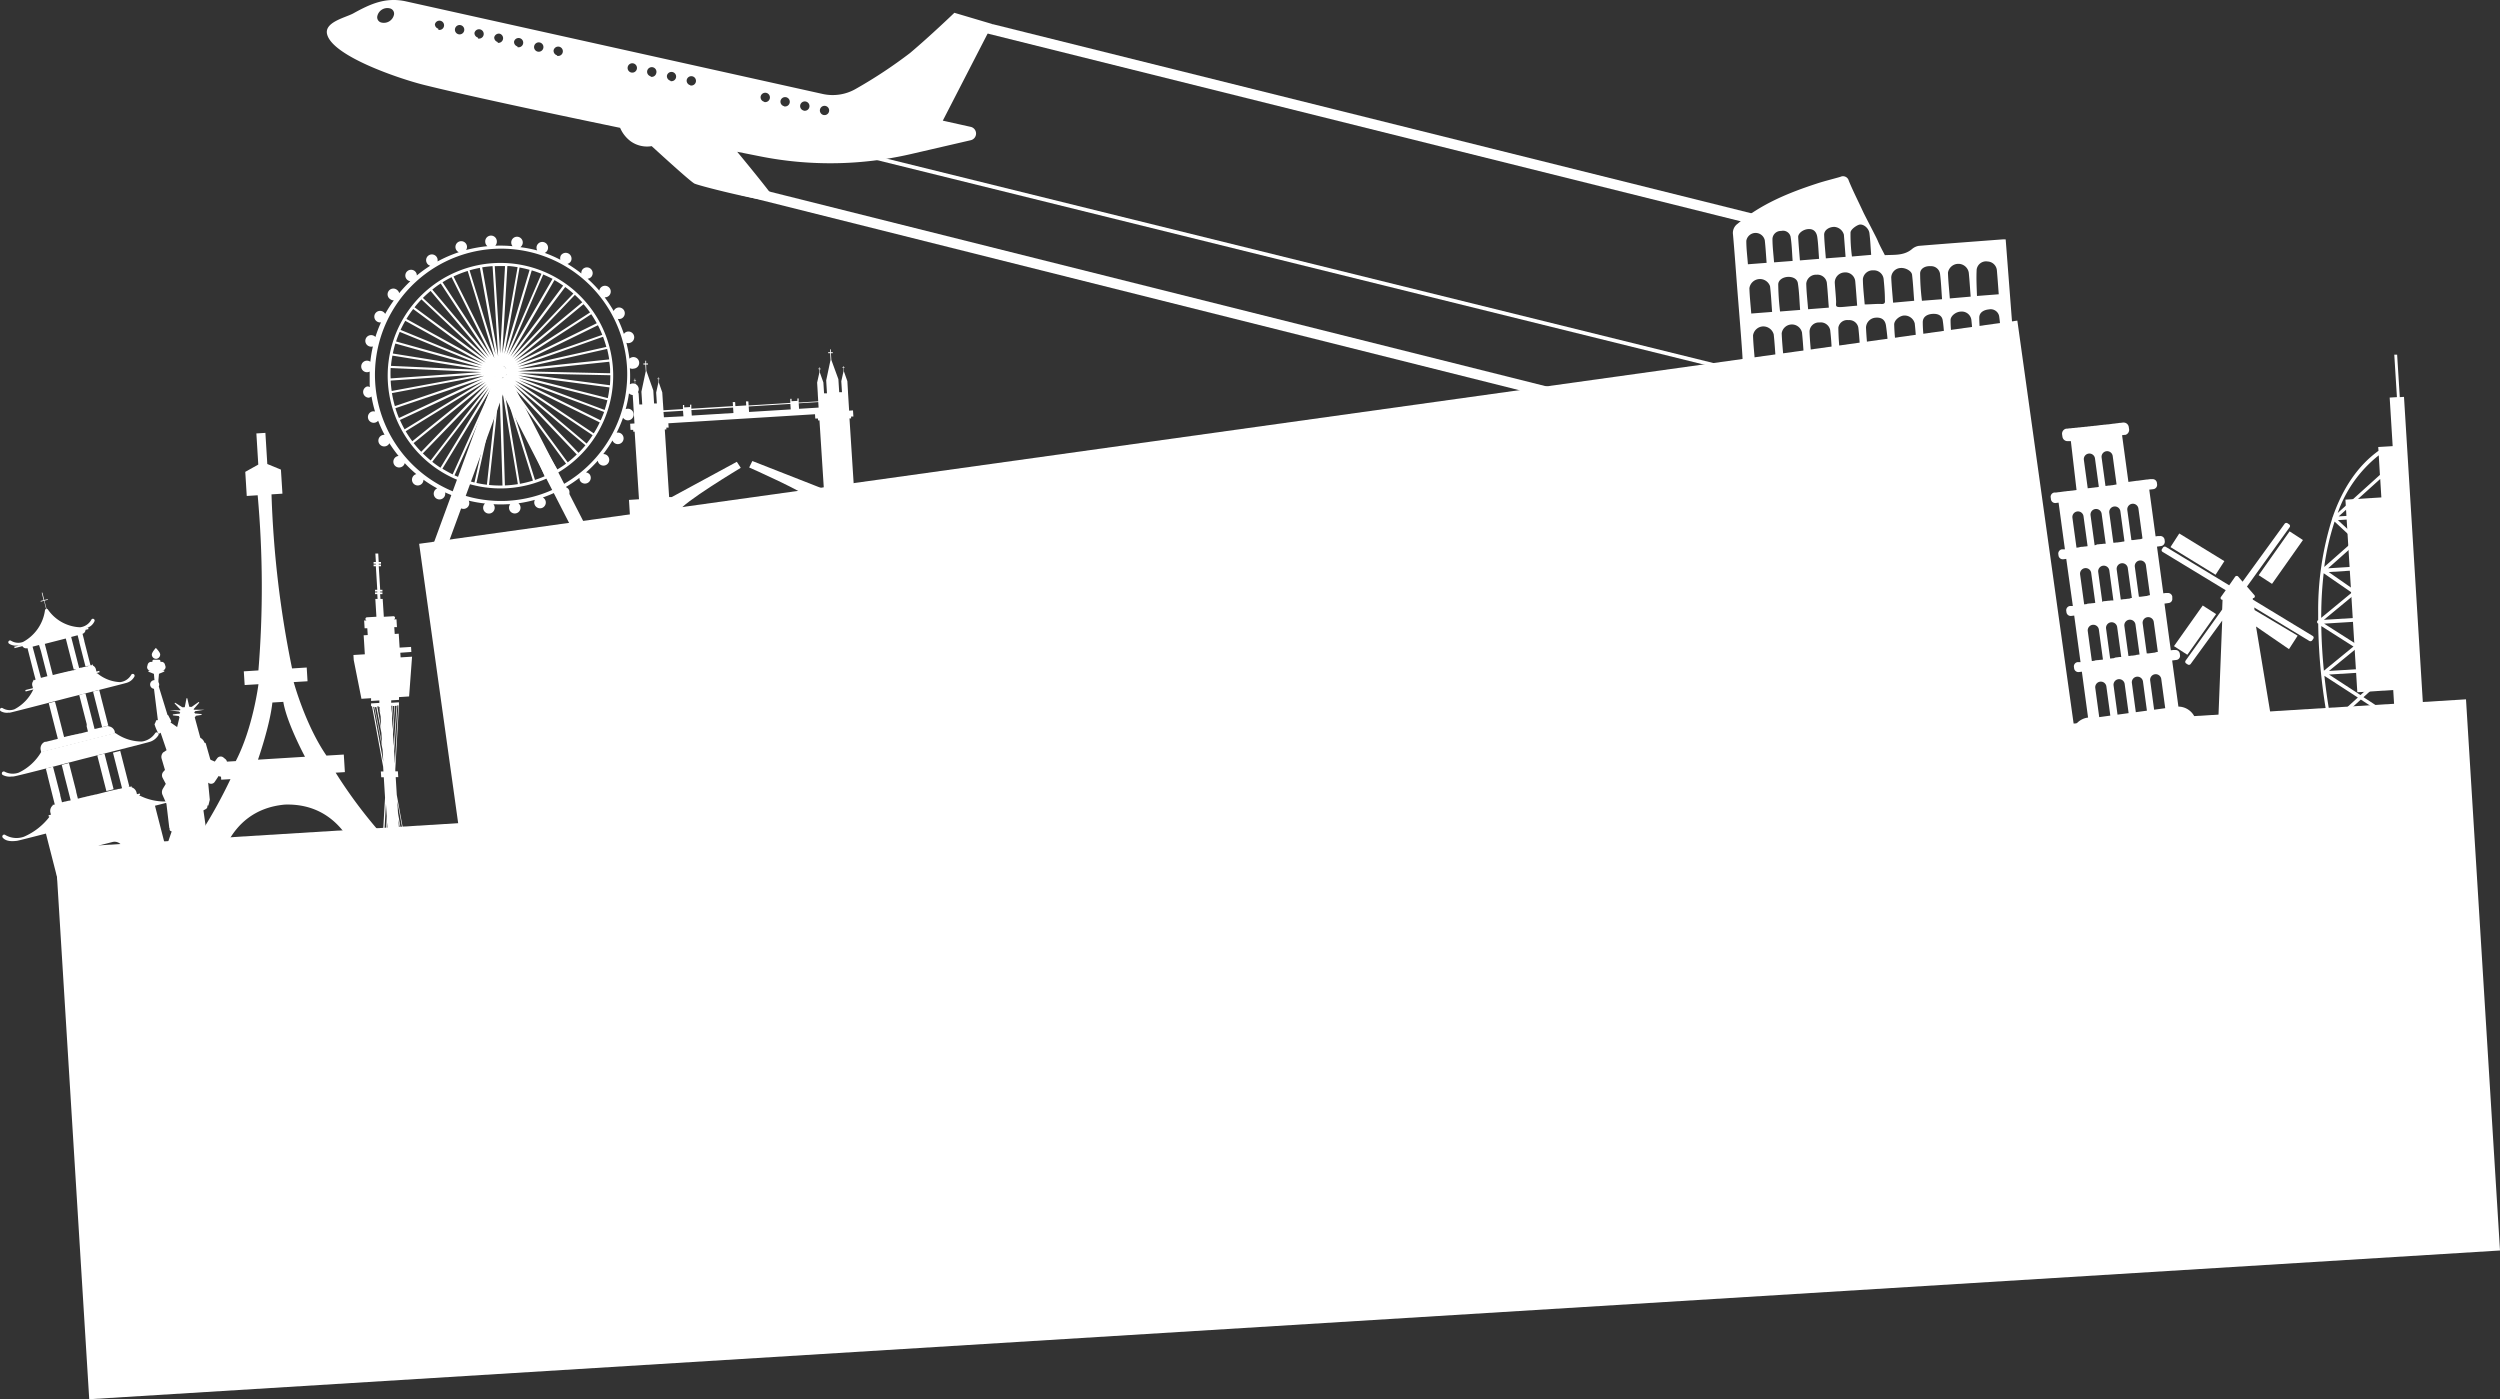 <svg xmlns="http://www.w3.org/2000/svg" viewBox="0 0 576.5 322.65"><rect x="0" y="0" width="576.5" height="322.65" fill="#333333" stroke="none"/><defs><style>.cls-1{fill:#fff;}</style></defs><title>objects-over-photo</title><g id="Layer_2" data-name="Layer 2"><g id="Home_Page" data-name="Home Page"><g id="objects"><g id="over_photo_objects" data-name="over photo objects"><rect class="cls-1" x="16.13" y="178.28" width="556.98" height="127.34" transform="translate(-14.34 18.61) rotate(-3.53)"/><rect class="cls-1" x="103.67" y="99.07" width="372.12" height="127.34" transform="translate(-19.72 41.62) rotate(-7.95)"/><path class="cls-1" d="M506.72,168.46l-.26-1.88A4.21,4.21,0,0,0,503,163v0H503a4.91,4.91,0,0,0-.66-.06l-1.44-10.63.51-.07h.05l.44-.06a.94.94,0,0,0,.81-1.06l-.05-.42a1,1,0,0,0-1.07-.81l-.29,0h0l-.19,0-.52.07-1.46-10.77.51-.07h0l.48-.07a.94.94,0,0,0,.81-1.06l0-.42a1,1,0,0,0-1.07-.82l-.29,0h0l-.19,0-.52.07-1.46-10.77.51-.07h0l.48-.07a1,1,0,0,0,.81-1.07l-.05-.42a1,1,0,0,0-1.07-.81l-.29,0h0l-.15,0-.56.08-1.46-10.78.51-.06h.05l.44-.06a1,1,0,0,0,.81-1.07l-.05-.42a1,1,0,0,0-1.07-.81l-.29,0h0l-.19,0-.69.09H495l-2,.27h0l-.16,0-.72.1h0l-1.31.18-1.46-10.77.59-.08h0l.19,0v0a1.21,1.21,0,0,0,.84-1.31l-.08-.53a1.2,1.2,0,0,0-1.15-1v0l-.19,0h0l-.53.07h0l-.17,0-.7.1h-.06l-.59.08h-.14l-.53.08h0l-.69.09h0l-.19,0-.53.07h0l-.2,0h0l-.58.08-.15,0h0l-.53.07h0l-.69.09h0l-.18,0-.55.08h0l-.2,0h0l-.58.08-.14,0h0l-.53.08h0l-.2,0h0l-.53.07h0l-.2,0h0l-.53.07h0l-.2,0h0l-.57.08-.16,0h0l-.53.07h0l-.2,0h0l-.52.07h0l-.2,0h0l-.53.07h0l-.2,0h0a1.2,1.2,0,0,0-1,1.35l.08.53a1.19,1.19,0,0,0,1.35,1h.1l.11,0h0l.38,0L478.85,113l-1.11.15h0l-.12,0-.6.08h0l-.2,0h0l-.63.09h-.1l-1.26.17h-.08l-.65.09h0l-.2,0h0l-.21,0a1,1,0,0,0-.81,1.06l.06.42A1,1,0,0,0,474,116l.71-.09,1.46,10.77-.31,0h0l-.2,0h0l-.21,0a1,1,0,0,0-.81,1.06l.06.42a1,1,0,0,0,1.07.81l.71-.09L478,139.75l-.31,0h0l-.2,0h0l-.21,0a1,1,0,0,0-.81,1.06l.06.42a1,1,0,0,0,1.07.81l.93-.12h0l-.22,0,1.46,10.77-.31,0h0l-.2,0h0l-.21,0a1,1,0,0,0-.81,1.06l.06.42a1,1,0,0,0,1.07.81l.71-.09,1.43,10.59h-.07a4.22,4.22,0,0,0-3.62,4.75l.26,1.87a4.22,4.22,0,0,0,4.75,3.62l20.32-2.76A4.22,4.22,0,0,0,506.72,168.46Zm-23.67-16.09-.12,0-.55.07-.94-6.9a1.29,1.29,0,1,1,2.56-.35l.94,6.91-.51.06-.12,0h0l-.53.07-.2,0h0l-.53.07Zm-3.54-26.14-.15,0-.52.07-.94-6.9a1.29,1.29,0,1,1,2.56-.35l.94,6.9-.5.07-.13,0h0l-.53.07h0l-.2,0h0l-.53.07Zm1.77,13.07-.12,0-.55.07-.94-6.9a1.29,1.29,0,1,1,2.56-.35l.94,6.9-.5.07-.13,0h0l-.53.07-.2,0h0l-.53.07Zm15.52,11.21h-.11l-1.26.17h0l-.11,0-.28,0-.94-6.91a1.29,1.29,0,0,1,2.56-.34l.94,6.9-.18,0h0Zm-4.28.58h-.09l-.64.09h0l-.2,0h0l-.65.09h-.12l-.94-6.91a1.29,1.29,0,0,1,2.56-.34l.94,6.9-.86.12Zm-5.17.7-.13,0h0l-.53.07h-.09l-.94-6.9a1.29,1.29,0,1,1,2.56-.35l.94,6.9-.28,0h0l-.17,0-.56.08h0l-.2,0h0Zm6.53-27.51-.62.09h-.11l-1.26.17h0l-.12,0-.27,0-.94-6.91a1.29,1.29,0,0,1,2.56-.35l.94,6.91-.18,0Zm-9,14.53h-.09l-.94-6.9a1.29,1.29,0,1,1,2.56-.35l.94,6.9-.28,0h0l-.2,0h0l-.53.07h0l-.2,0h0l-.58.08-.15,0h0l-.53.07Zm-1.77-13.07h-.09l-.94-6.91a1.29,1.29,0,0,1,2.56-.34l.94,6.9-.28,0h0l-.19,0-.54.07h0l-.2,0h0l-.58.07-.15,0h0ZM491.28,138l-.53.07h-.09l-.64.09h0l-.2,0h0l-.64.09h-.13l-.94-6.91a1.29,1.29,0,0,1,2.56-.34l.94,6.9-.16,0-.17,0Zm-1.59-13.1-.18,0h0L489,125h-.08l-.65.09h0l-.2,0h0l-.53.07h0l-.2,0h0l-.94-6.91a1.29,1.29,0,1,1,2.56-.34l.94,6.9ZM495,137.44h-.12l-1.26.17h0l-.13,0-.26,0-.94-6.91a1.29,1.29,0,0,1,2.56-.34l.94,6.9-.18,0h0Zm-7.83-25.56h-.09l-.64.09h0l-.2,0h0l-.65.09h-.07l-.89-6.55a1.3,1.3,0,0,1,1.11-1.46h0a1.3,1.3,0,0,1,1.45,1.11l.89,6.55Zm-3.64.49h0l-.2,0h0l-.66.09h-.07l-.6.08h-.13l-.44.06-.89-6.55a1.28,1.28,0,0,1,1.1-1.45,1.3,1.3,0,0,1,1.46,1.1l.89,6.56Zm.55,53-.91-6.72a1.29,1.29,0,1,1,2.56-.35l.91,6.72Zm4.22-.57-.91-6.72a1.29,1.29,0,1,1,2.56-.35l.91,6.72Zm3.31-7.3a1.29,1.29,0,0,1,2.56-.34l.91,6.72-2.56.35Zm4.22-.57a1.29,1.29,0,0,1,2.56-.34l.91,6.72-2.56.35ZM478.6,142l.23,0-.23,0Z"/><path class="cls-1" d="M29.19,157.46h0c-.46.17-13.2,3.37-13.2,3.37s-13.15,3.42-13.63,3.49c0,0-.33.07-.26,0A2.84,2.84,0,0,1,.18,164a.41.41,0,0,1,.43-.7,3.12,3.12,0,0,0,2.74.25,9.81,9.81,0,0,0,4.25-4.39.41.41,0,0,1,.26-.22L21,155.54l-.33.09L7.68,159h0l-1.76.45-.09-.32,1.77-.45-.15-.57A1.24,1.24,0,0,1,7.7,157l0-.22.17,0,0,.11a1.35,1.35,0,0,1,.48-.24l-.16,0-.27-1h0l-.08-.31h0l-1.07-4.19h0l-.08-.31h0l-.35-1.38h0A1,1,0,0,1,5.17,149l-1.8.46-.09-.32,1.77-.45H5l-.7.16s-.33.08-.26,0a2.71,2.71,0,0,1-2-.46.41.41,0,0,1,.47-.66,3.17,3.17,0,0,0,2.81.3,9.82,9.82,0,0,0,5.05-7.28.37.37,0,0,1,.26-.33l-.48-1.87-.69.18a.08.08,0,0,1-.09-.06.07.07,0,0,1,0-.09l.69-.18-.42-1.65a.08.08,0,0,1,.05-.1.08.08,0,0,1,.1.06l.42,1.65.74-.19a.09.09,0,0,1,.1.06.08.08,0,0,1-.06.09l-.74.19.48,1.88a.41.41,0,0,1,.33.18,9.46,9.46,0,0,0,7.42,4.08,3.38,3.38,0,0,0,2.57-1.72.4.4,0,0,1,.74.32A2.76,2.76,0,0,1,20,144.81h0l-.32.1h0l.64-.16.09.32-.69.17a1,1,0,0,1-.69.92l.41,1.61,0,.08h0l1.08,4.23.07.26h0l.26,1-.6.15.06,0,.28-.07a1.21,1.21,0,0,1,.6,0l0-.15.17-.05.07.27a1.23,1.23,0,0,1,.67.8l.14.57.64-.17.09.33-.84.21a.44.44,0,0,1,.35.07,8.8,8.8,0,0,0,5.21,2,3.39,3.39,0,0,0,2.55-1.66A.41.41,0,0,1,31,156,2.91,2.91,0,0,1,29.19,157.46ZM17,154.38l-.33-1.28v0h0l-1.09-4.24-.06-.25h0l-.35-1.37-4.84,1.24,1.84,7.19-.54.14,1.65-.42h0l.85-.21.06,0h0l.81-.21.09,0h0l.77-.2.13,0h0l.74-.19.17,0h0l.72-.19h0l.11,0Zm-7.56,1.94-.61.15,2.1-.54-.26-1h0l-.08-.3h0l-1.07-4.19h0l-.08-.31h0L9,148.74l-1.49.38Zm10.9-2.79-.63.16-1.41-5.52h0l0-.11-.4-1.57-1.49.39,1.5,5.86h0l.08.31h0l.26,1-.41.11h0l.73-.19h0l.17,0h0l.73-.19h0l.18,0h0l.72-.18Z"/><path class="cls-1" d="M34.39,171.11h0c-.53.19-15.37,3.93-15.37,3.93s-15.3,4-15.86,4c0,0-.38.09-.29,0a3.47,3.47,0,0,1-2.24-.33.44.44,0,0,1,.46-.75,4,4,0,0,0,3.25.2,11.92,11.92,0,0,0,5.08-4.62.47.47,0,0,1,.27-.21l16.7-4.27a.44.44,0,0,1,.35.06A10.45,10.45,0,0,0,32.68,171a4.39,4.39,0,0,0,3.08-1.9.44.44,0,0,1,.77.43A3.53,3.53,0,0,1,34.39,171.11Z"/><path class="cls-1" d="M26.46,168.67l0,.12h0l.08.33L9.51,173.48,9.4,173a1.66,1.66,0,0,1,.95-1.94v0l.18,0h0l.08,0,2.73-.69-.3-1.17h0l-.08-.3h0l-1.72-6.75,1.43-.37L13,163h0l.08.31h0l1.7,6.66.23-.06h0l.81-.21.09,0h0l.77-.2.13,0h0l.75-.19.16,0h0l.72-.19h0l.18,0h0l.72-.19h0l.88-.23h0l.07,0-.3-1.16h0L20,167h0l-1.73-6.75,1.43-.36.32,1.25h0l.08.3h0l1.71,6.67.26-.07h0l.08,0,.83-.21h0l.09,0,1.34-.35a1.74,1.74,0,0,1,.39-.05l0,0,.18-.05,0,.1A1.67,1.67,0,0,1,26.46,168.67Z"/><polygon class="cls-1" points="23.55 167.68 23.25 166.52 23.25 166.52 23.17 166.21 23.17 166.21 21.45 159.46 22.88 159.1 23.2 160.35 23.2 160.35 23.27 160.66 23.27 160.66 24.98 167.32 23.55 167.68"/><path class="cls-1" d="M1.26,192.57a5.09,5.09,0,0,0,4.3.36,14.8,14.8,0,0,0,5.87-4.61l-.17,0-.08-.32.57-.14-.12-.45a1.68,1.68,0,0,1,.54-1.69l0-.17.18,0,0,.09a1.81,1.81,0,0,1,.51-.23l-.24.06L11,179h0l0-.06-.44-1.73,1.66-.42.38,1.48h0l.07.24,1.22,4.77h0l0,.15.4,1.58.66-.17.09,0h0l.76-.19.14,0h0l.73-.18h0l.18-.05h0l.72-.18h0l.15,0-1.41.36-1.64-6.43h0l0-.07-.44-1.72,1.67-.43.38,1.49h0l.06.24,1.22,4.77h0l0,.15.4,1.57-.23.06h0l.73-.18h0l0,0,.86-.22h.07l.83-.22h0l.09,0,.82-.21h0l.1,0,.8-.2h0l.13,0,2.73-.7h0l.82-.21.08,0h0l.77-.19.13,0h0l.73-.19.18,0h0l.72-.19h0l.1,0-.27.07-.36-1.42h0l-.08-.31h0l-1.2-4.7h0l-.08-.31h0l-.38-1.48,1.67-.43,2.1,8.22-.42.11h0a1.51,1.51,0,0,1,.73,0l0-.16.18,0,.06.25a1.68,1.68,0,0,1,1.11,1.17l.11.45-.16,0h0l.81-.2.08.32-.28.07a12.76,12.76,0,0,0,6.55,1.44A5.51,5.51,0,0,0,42.58,182a.43.43,0,0,1,.81.28c-.15.72-.81,1.57-2.76,2.25h0c-.21.07-2.25.6-4.89,1.27l.39,1.54h0l.08.31,2.31,9h0l.31,1.22-9.29,2.37-1.17-4.59a2,2,0,0,0-2.48-1.47l-2.62.67a2,2,0,0,0-1.47,2.48l.86,3.37h0l.31,1.22h0l-7.72,8.53-4.14-16.18h0l-.13-.51h0l-.39-1.54c-3.36.87-6.18,1.58-6.43,1.62,0,0-.44.11-.34.06-1.78.23-2.68-.16-3.14-.68A.43.43,0,0,1,1.26,192.57Zm28.09-11.38-.78.2h0l.73-.19h.05Z"/><polygon class="cls-1" points="24.09 173.77 26.2 182 24.53 182.42 24.17 181 24.17 181 24.09 180.7 24.09 180.7 22.89 175.99 22.89 175.99 22.81 175.69 22.81 175.69 22.43 174.2 24.09 173.77"/><path class="cls-1" d="M533.26,146.62l-13.76-8.35,0-.34h.06a.41.41,0,0,0,.32-.67l-1.73-2L528,121.56a.46.46,0,0,0-.13-.65l-.36-.24a.49.49,0,0,0-.68.12l-9.69,13.35-1-1.17a.45.45,0,0,0-.7,0l-1.39,2-14.59-8.85a.5.5,0,0,0-.67.15l-.24.35a.45.45,0,0,0,.15.65l14.55,8.83-1.11,1.57a.41.41,0,0,0,.38.64h0l-.09,2.25L504,152.34a.46.46,0,0,0,.12.65l.37.24a.5.5,0,0,0,.68-.12l7.27-10-.93,23.71,4.06-.22,0-.2,3.78-.23v.11l4.46-.25-3.57-21.56,7.6,5.22,2-3.1-9.93-5.91-.09-.6,12.71,7.72a.52.52,0,0,0,.68-.15l.24-.36A.45.45,0,0,0,533.26,146.62Z"/><polygon class="cls-1" points="512.94 129.4 502.54 123.02 500.51 126.16 510.91 132.54 512.94 129.4"/><polygon class="cls-1" points="520.85 132.64 523.93 134.64 531.06 124.53 527.98 122.53 520.85 132.64"/><polygon class="cls-1" points="511.04 141.61 507.95 139.63 501.32 149 504.4 150.99 511.04 141.61"/><path class="cls-1" d="M94.86,150.34l-.07-1.16-2.64.16-.2-3.21-.93.06-.1-1.57.62,0-.11-1.8-.67,0a.36.36,0,0,0-.05-.72l-2.2.13-.26-4.11-.52,0L87.66,137l.53,0,0-.4-.52,0v-.19l.52,0,0-.4-.52,0-.33-5.43.52,0,0-.4-.52,0V130l.52,0,0-.41-.53,0-.11-1.94-.66,0,.12,1.94-.53,0,0,.4.52,0v.19l-.52,0,0,.4.52,0,.33,5.43-.52,0,0,.4.52,0v.19l-.52,0,0,.4.52,0,.07,1.11-.52,0,.25,4.11-2.2.13a.37.37,0,0,0-.33.39.36.36,0,0,0,.37.34l-.67,0,.11,1.8.62,0,.1,1.56-.94.06.2,3.21.07,1.17-2.63.16.07,1.16h0l1.78,8.94,2.22-.14,0,.64,1.91-.12,0,.57-1.91.11,0,.65.21,0,2.57,13.94.07,1.11-.6,0,.09,1.33.59,0,.29,4.7-1.09,18.83h-.1l0,.87L86.89,219A.08.08,0,0,0,87,219h0a.08.08,0,0,0,.08-.07l.86-14.85.52,0-.68,14.54a.08.08,0,0,0,.08.09h0a.09.09,0,0,0,.07-.08l.67-14.56.46,0-.46,14.53a.08.08,0,0,0,.07.09h0a.08.08,0,0,0,.07-.08L89.19,204l.55,0-.28,14.52a.07.07,0,0,0,.08.08h0a.08.08,0,0,0,.08-.07L89.89,204h.25l.91,14.72,2.64-.16-.91-14.73.31,0,2.07,14.39a.07.07,0,0,0,.08.07h0a.07.07,0,0,0,.06-.09l-2.06-14.38.54,0L96,218.13a.08.08,0,0,0,.08.07h0a.08.08,0,0,0,.06-.09L94,203.74l.45,0,2.46,14.37a.1.1,0,0,0,.09.07h0a.09.09,0,0,0,.07-.1L94.56,203.7l.52,0,2.68,14.62a.08.08,0,0,0,.08.07h0a.08.08,0,0,0,.06-.09l-2.69-14.73-.07-1.11H95l-3.5-19.14-.25-4.11.59,0-.09-1.34-.59,0,0-.53L92,162.59h0l0-.64-1.79.11,0-.56,1.8-.11,0-.64,2.33-.15.68-9.17-2.64.16-.07-1.07ZM88,202.87l1-17.52.18,2.84-.68,14.65Zm.66,0,.61-13.21.17,2.61a0,0,0,0,0,0,0l-.33,10.57Zm.59,0,.28-9,.32,5.16-.07,3.77Zm.69-.05,0-1.83.11,1.82Zm2.78-.17-.17-2.69.39,2.68Zm.37,0L92.42,198l-.32-5.05,1.5,9.61Zm.69,0-1.63-10.44c0-.05,0-.08-.08-.07l-.2-3.2,2.34,13.68Zm1.1-.07-.51,0-2.59-15.1-.17-2.77Zm-7-34.76L87,162.9l.32,0h0l.46,2.34Zm.07,1.19.17,2.76-1.69-8.71.36,0h0Zm2.67.37.46-6.6h0l.37,0L90.81,172Zm-.07-1.19-.15-2.46.2-2.92h0l.33,0Zm-2.89-4-.23-1.17h.15ZM86.06,163h.23l1.93,9.88.17,2.79Zm5,13.08-.17-2.83.73-10.58h.24Zm-.6-13.35-.12,1.73-.1-1.71Z"/><rect class="cls-1" x="542.22" y="114.9" width="8.53" height="44.5" transform="translate(-7.41 33.92) rotate(-3.53)"/><path class="cls-1" d="M553.39,91.58l-.61-9.79-.66,0,.61,9.79-1.67.1.69,11.2-3.33.2.06.88c-4.69,3.38-8.24,8.55-10.58,15.32a.45.45,0,0,0-.09.28,70.34,70.34,0,0,0-3.24,21.72c0,.57,0,1.14,0,1.71l-.1.08a.46.46,0,0,0-.13.48.41.41,0,0,0,.17.23h0l.07,0A129.91,129.91,0,0,0,537,167.24a.37.37,0,0,0,.37.33l14.94-.93h0l6.66-.41-3.92-63.52-.69-11.19Zm-2.94,63.14-6.12,5.56-7.26-4.73Zm-13.39,0,6.35-5.2,6.89,4.38Zm7-5.74,6.85-5.6.64,10.37Zm6.14-6.05-6.84,5.6-7.42-4.72Zm-14.31,0,7.11-5.87,7.24,5Zm7.75-6.4,6.51-5.38.64,10.31Zm-5.29-16.26,4.62,4.29-7,6.18A58,58,0,0,1,538.35,120.3Zm.77-.33,9.72-.6-5.29,4.7Zm4.43,5.16,5.61,5.19-12.3.76Zm5.35,6.05L543,136.09l-6-4.17Zm-4.77-6.57,5.33-4.73.63,10.25Zm-4.83-5.5,9.58-8.63.49,8ZM548.54,105l.27,4.51-9.73,8.78A29.17,29.17,0,0,1,548.54,105Zm-13.26,36.39a87.85,87.85,0,0,1,.56-9.2l6.48,4.47-7.05,5.82C535.27,142.07,535.27,141.71,535.28,141.35Zm7.43,7.7-6.82,5.58c-.31-3.1-.54-6.61-.6-10.3Zm-6.7,6.76,7.71,5-6.14,5.58C537.29,165,536.57,161,536,155.81Zm2.49,10.84,5.91-5.37,7,4.58Zm6.52-5.92,6.59-6,.66,10.72Z"/><path class="cls-1" d="M113.8,60.68A26,26,0,1,0,141.35,85,26,26,0,0,0,113.8,60.68Zm26.89,24.39,0,1-21.28-.46,21.08-2.19C140.59,83.94,140.65,84.5,140.69,85.07Zm-25.2,2.23h-.21l-.2,0-.16,0-.09,0a1.77,1.77,0,0,0,.61.08,1.67,1.67,0,0,0,.31,0h0Zm-1.71-1.53v-.19l0-.16.05-.18.07-.17.09-.16.12-.16.12-.13.14-.12.16-.1.08-.05a1.56,1.56,0,0,0-.86,1.49,1.48,1.48,0,0,0,.16.59l0-.1-.07-.19,0-.2Zm2.7-1.08.12.13.1.16,0,.07a1.48,1.48,0,0,0-.6-.64l.07,0,.15.11Zm.36.63,0,.17,0,.19v.19l0,.17,0,.17,0,.05a1.53,1.53,0,0,0,.09-.61,1.67,1.67,0,0,0-.16-.59l0,.08Zm-.15,1.21-.1.15-.08.1a1.68,1.68,0,0,0,.3-.52l0,.1Zm-1.35-2.34h.18l.18,0,.18,0,.16.07.09.05a1.56,1.56,0,0,0-.88-.21Zm-.1,0-.3,0h0l.2,0Zm-.32.06-.27.1.1,0Zm-1,2.24,0,0a1.53,1.53,0,0,0,.16.25l0,0Zm.22.31-.08-.1a1.65,1.65,0,0,0,.44.39l-.09-.06-.13-.1Zm.43.32-.06,0a1.23,1.23,0,0,0,.26.12h0Zm1.43,0-.15.06-.15,0a1.71,1.71,0,0,0,.54-.27l-.09.07Zm.29-.2,0,0a2.09,2.09,0,0,0,.22-.2l0,0Zm.92-5,8.06-18.62c.74.32,1.45.66,2.15,1Zm10.65-17.33a23.68,23.68,0,0,1,2,1.28L117.69,82.2ZM116.8,81.75l5.82-19.4a22,22,0,0,1,2.24.79Zm-.48-.14,3.49-19.92c.79.14,1.56.32,2.32.53Zm-.49-.09L117,61.35c.8,0,1.58.14,2.36.26Zm-.5,0-1.24-20.15c.79,0,1.59-.05,2.37,0Zm-.46.67L111.2,61.65c.78-.13,1.58-.22,2.39-.28Zm-.59-.46-6-19.39a23.56,23.56,0,0,1,2.38-.57Zm-.26.85-9.44-18.82a24.38,24.38,0,0,1,3.27-1.28Zm-.8-.49-11.17-17c.67-.42,1.36-.81,2.08-1.17Zm-.42.28L99.69,66.78c.62-.5,1.27-1,1.94-1.4Zm-.38.33-14.9-14c.57-.56,1.16-1.1,1.78-1.61Zm-1,1.19L92.37,76.07c.33-.71.7-1.41,1.09-2.09ZM93.72,73.55a25.64,25.64,0,0,1,1.56-2.29L112,83.62Zm17.53,10.77L91.33,78.74c.25-.75.53-1.49.84-2.21Zm-.13.49L90.59,81.52c.16-.78.35-1.55.58-2.3Zm-.09.49-20.87-.93A23.1,23.1,0,0,1,90.49,82Zm0,.5L90.08,87.26a23.77,23.77,0,0,1,0-2.39Zm.28,1.54L92,96.39c-.31-.73-.58-1.49-.82-2.26ZM91.06,93.65a27,27,0,0,1-.68-3l21.28-4Zm1.17,3.2,19.27-9L93.3,99a24.54,24.54,0,0,1-1.21-2.47ZM112,88.07,95.08,101.75a27,27,0,0,1-1.53-2.3Zm.26.43L97.14,104.18a26.12,26.12,0,0,1-1.76-2Zm1.12.89-9,20c-.81-.4-1.6-.84-2.36-1.31Zm-11.81,18.47c-.65-.42-1.28-.88-1.89-1.36l13.09-17.07Zm11.92-17.5-6.85,20q-.93-.34-1.83-.75Zm.65-.35-4.73,21.25c-.78-.19-1.55-.42-2.3-.68Zm.49.1-2.35,21.66.49.06,2.42-22.24.68,22.37a25.69,25.69,0,0,1-6-.59Zm2.2-.18,8.76,19.89a23.66,23.66,0,0,1-2.22.85Zm6.06,20.9a27.51,27.51,0,0,1-3,.74l-3.68-22.09Zm-5.59-21.08,10.85,18.76c-.68.39-1.38.76-2.1,1.1Zm.43-.25,12.8,17.42a23.12,23.12,0,0,1-2,1.33Zm.18-.6L133,104.8a25.55,25.55,0,0,1-2.08,1.82Zm.83-1.14,19.56,9.65a23.63,23.63,0,0,1-1.38,2.52Zm17.92,12.6c-.43.66-.89,1.31-1.38,1.93L118.86,88.43Zm-17-12.7L139.31,95c-.24.66-.5,1.3-.79,1.93Zm-.11-.58,20.51,5.22c-.18.76-.39,1.51-.63,2.24Zm-.06-.53,21.06,2.79c-.09.83-.22,1.66-.39,2.47Zm.25-.47,21,.45q0,1.17-.09,2.31Zm-.23-1L140,80.46c.19.8.36,1.6.48,2.42Zm-.11-.49,19.66-6.93c.29.76.54,1.54.76,2.34Zm-.17-.47L137.88,75q.56,1.08,1,2.22Zm-.21-.45,17.32-11.21c.46.67.88,1.37,1.27,2.08Zm-.28-.42,15.82-13.1-.26-.3a23.23,23.23,0,0,1,1.76,2.2Zm-.31-.39L132.57,68c.59.54,1.16,1.11,1.7,1.71ZM132.21,67.7,118.09,82.5l12.25-16.31C131,66.66,131.61,67.16,132.21,67.7Zm-35,1.36,14.9,14L95.59,70.86C96.09,70.24,96.61,69.63,97.17,69.06Zm-7.08,18.7,21-1.46L90.32,90.16c-.09-.65-.17-1.3-.21-2C90.1,88.05,90.1,87.91,90.09,87.76Zm7.4,16.77,15-15.51L99.31,106.18C98.68,105.66,98.07,105.11,97.49,104.53Zm18.9,7.41-.68-22.3,3.67,22a24.2,24.2,0,0,1-2.42.27Zm17-7.49L118.53,88.8,135,102.68A22.22,22.22,0,0,1,133.38,104.45Z"/><path class="cls-1" d="M146.15,85a1.33,1.33,0,1,0-1-2.29,31.14,31.14,0,0,0-.7-3.66,1.27,1.27,0,0,0,.86,0,1.33,1.33,0,0,0-.72-2.56,1.24,1.24,0,0,0-.72.52,29.44,29.44,0,0,0-1.41-3.48,1.32,1.32,0,0,0,.89-.1,1.33,1.33,0,0,0-1.21-2.38,1.36,1.36,0,0,0-.62.68,30.43,30.43,0,0,0-2.09-3.17,1.31,1.31,0,0,0,.9-.28,1.33,1.33,0,1,0-1.64-2.1,1.31,1.31,0,0,0-.49.84,30.46,30.46,0,0,0-2.7-2.75,1.3,1.3,0,0,0,.88-.45,1.33,1.33,0,0,0-2-1.75,1.31,1.31,0,0,0-.32,1,29.55,29.55,0,0,0-3.21-2.22,1.32,1.32,0,0,0,.81-.62,1.34,1.34,0,0,0-2.32-1.33,1.41,1.41,0,0,0-.12,1,30.43,30.43,0,0,0-3.6-1.58,1.31,1.31,0,0,0,.69-.77,1.33,1.33,0,1,0-2.43.2A29.52,29.52,0,0,0,120,57a1.37,1.37,0,0,0,.54-.9,1.33,1.33,0,1,0-2.34.67,30.77,30.77,0,0,0-4-.11,1.32,1.32,0,0,0,.37-1,1.34,1.34,0,1,0-2.67.17,1.33,1.33,0,0,0,.5.94,31.62,31.62,0,0,0-4.92.88,1.3,1.3,0,0,0,.14-1.14,1.33,1.33,0,0,0-2.52.88h0a1.33,1.33,0,0,0,.7.77,30.22,30.22,0,0,0-4.91,2.13,1.33,1.33,0,1,0-2.44.39h0a1.29,1.29,0,0,0,.76.6,29.65,29.65,0,0,0-3.09,2.24,1.26,1.26,0,0,0-.32-.86,1.33,1.33,0,1,0-2,1.76,1.3,1.3,0,0,0,.82.43,30.4,30.4,0,0,0-2.57,2.75,1.29,1.29,0,0,0-.47-.73A1.33,1.33,0,1,0,90,69a1.31,1.31,0,0,0,.82.26,30.36,30.36,0,0,0-2,3.13,1.33,1.33,0,1,0-1.76,1.82,1.25,1.25,0,0,0,.8.12,29.38,29.38,0,0,0-1.29,3.38,1.34,1.34,0,0,0-2.28.55,1.33,1.33,0,0,0,.94,1.63,1.31,1.31,0,0,0,.76,0,28,28,0,0,0-.59,3.53,1.37,1.37,0,0,0-.68-.25,1.34,1.34,0,0,0-1.42,1.24,1.32,1.32,0,0,0,1.23,1.42,1.36,1.36,0,0,0,.72-.15c0,.89,0,1.78,0,2.69,0,.29,0,.58.07.88a1.27,1.27,0,0,0-.7-.12A1.33,1.33,0,0,0,85,91.71a1.3,1.3,0,0,0,.67-.28,28.68,28.68,0,0,0,.81,3.47,1.36,1.36,0,0,0-.72,0,1.33,1.33,0,1,0,.83,2.53,1.38,1.38,0,0,0,.61-.41,28.88,28.88,0,0,0,1.48,3.25,1.34,1.34,0,1,0,.58,2.5,1.3,1.3,0,0,0,.53-.56,32.22,32.22,0,0,0,2.12,2.94,1.27,1.27,0,0,0-.73.3,1.34,1.34,0,0,0-.16,1.88h0a1.34,1.34,0,0,0,1.88.16,1.27,1.27,0,0,0,.43-.7A29.05,29.05,0,0,0,96,109.33a1.33,1.33,0,1,0,1.37,2.12,1.36,1.36,0,0,0,.28-.83,29.59,29.59,0,0,0,3.17,2,1.33,1.33,0,1,0,1.71,1.83,1.35,1.35,0,0,0,.11-.9,32.59,32.59,0,0,0,3.53,1.36,1.29,1.29,0,0,0-.56.73,1.33,1.33,0,1,0,2.56.75,1.38,1.38,0,0,0-.08-.94,29,29,0,0,0,3.76.66,1.32,1.32,0,0,0-.43.86h0a1.33,1.33,0,1,0,2.65.25,1.31,1.31,0,0,0-.28-.95,28.47,28.47,0,0,0,3.33,0l.53,0a1.33,1.33,0,1,0,2.38.67,1.34,1.34,0,0,0-.48-.88,31,31,0,0,0,3.79-.79,1.32,1.32,0,0,0-.08,1,1.34,1.34,0,0,0,1.66.89,1.35,1.35,0,0,0,.89-1.67,1.33,1.33,0,0,0-.64-.77,30.37,30.37,0,0,0,3.56-1.5,1.37,1.37,0,0,0,.11,1,1.34,1.34,0,0,0,2.36-1.26,1.33,1.33,0,0,0-.77-.63,29.3,29.3,0,0,0,3.2-2.15,1.32,1.32,0,0,0,.29.92,1.34,1.34,0,0,0,2.07-1.69,1.31,1.31,0,0,0-.86-.47,30.13,30.13,0,0,0,2.72-2.7,1.31,1.31,0,0,0,.46.82,1.33,1.33,0,1,0,.8-2.35,32.06,32.06,0,0,0,2.13-3.14,1.3,1.3,0,0,0,.59.68,1.33,1.33,0,0,0,1.81-.53,1.34,1.34,0,0,0-.53-1.81,1.38,1.38,0,0,0-.91-.13,29.89,29.89,0,0,0,1.47-3.44,1.4,1.4,0,0,0,.69.52,1.34,1.34,0,1,0-.08-2.51,27.66,27.66,0,0,0,.76-3.64,1.36,1.36,0,0,0,.77.37,1.33,1.33,0,0,0,.3-2.65,1.29,1.29,0,0,0-.86.2,30.74,30.74,0,0,0,0-3.72A1.28,1.28,0,0,0,146.15,85Zm-29,30.48a29.09,29.09,0,1,1,27.44-30.84A29.23,29.23,0,0,1,117.11,115.48Z"/><path class="cls-1" d="M118.2,88.33l-1.32.08-2.12.13-1.32.08-15,40.92,3.45-.21.06-.17v.16l32.67-2,.44,0,3-.19Zm-15.28,38.22L116,90.9l17.33,33.77Z"/><path class="cls-1" d="M77.4,178.18l2.13-.13L79.28,174l-4,.24c-4.9-7.13-7.55-16.95-7.55-16.95l3.19-.19-.19-3.17-3.38.21A235.46,235.46,0,0,1,62.61,114l2.52-.16-.35-5.55L61.64,107l-.44-7.18-2.08.13.44,7.18-3,1.68.34,5.56,2.52-.16a236.37,236.37,0,0,1,.17,40.39l-3.37.21.2,3.16,3.18-.19s-1.25,10.05-5.23,17.73l-3.61.22.25,4.07,2.14-.13A113,113,0,0,1,39,202.23l11.19-.69s1.35-14.71,15.48-16c14.19-.47,17.34,14,17.34,14l11.19-.69A109.68,109.68,0,0,1,77.4,178.18ZM62.81,162l2.52-.15c.79,4.85,5,12.66,5,12.66l-10.84.67S62.25,167.31,62.81,162Z"/><path class="cls-1" d="M196.89,112.06l-1-15.58.37,0,0-.43.53,0-.09-1.41-.89.06-.26-4.19v-.1l-.15-2.52h0l-.8-2.26-.05-.77h.22v-.12h-.21l0-.32h-.1l0,.32h-.22v.12h.22l.05.77L194,87.92l.16,2.52-.64,0-.19-3L191.71,83l-.1-1.55.43,0v-.24l-.43,0,0-.64h-.19l0,.64-.44,0v.24l.45,0,.09,1.55-1,4.71.18,3-.67,0-.16-2.51h0l-.8-2.27-.05-.76.22,0V85L189,85l0-.32h-.1l0,.32-.22,0v.12l.22,0,.05.77-.52,2.34h0l.15,2.51v.1l.1,1.71-4.51.28,0-.39,0-.55-.29,0,0,.55-1.35.08,0-.55-.29,0,0,.55,0,.39-9.61.59-.06-.94-.55,0,.06.93-2.5.16-.06-.94-.55,0,.06.94-9.61.59,0-.38,0-.55h-.29l0,.56-1.35.08,0-.55-.29,0,0,.55,0,.38-4.5.28-.11-1.71V93l-.16-2.51h0l-.79-2.27-.05-.77h.21V87.3l-.22,0,0-.32h-.09v.32l-.22,0v.11h.22l.05.77-.52,2.34.16,2.52-.64,0-.18-3-1.61-4.55L149,84.06l.43,0,0-.24-.43,0,0-.64h-.19l0,.64-.45,0v.24l.45,0,.1,1.55-1,4.72.19,2.94-.68,0-.15-2.51h0l-.8-2.26,0-.77.21,0v-.11h-.22l0-.32h-.1l0,.31-.22,0v.12l.22,0,.05.77-.52,2.35h0l.16,2.51v.11l.26,4.18-1,.06.09,1.41.62,0,0,.43.33,0,1,15.58-2.31.15.29,4.67,11.34-.7-.09-1.37c.52-1.77,14.24-10,14.24-10l-.91-1.39-15,8.13-.61,0-1-15.58.36,0,0-.43.53,0-.07-1,3.61-.23,1.92-.11,9.6-.6,3.61-.22,9.6-.59,1.93-.12,3.55-.22.06,1,.63,0,0,.43.34,0,1,15.58-.62,0-15.86-6.22-.73,1.49s13,5.71,15.09,7.78l.11,1.73,11.33-.7-.29-4.68ZM153.1,96.23,153,95l4.5-.28L157.6,96Zm6.42-.4-.08-1.26,9.61-.59.08,1.26ZM172.73,95l-.08-1.27,9.61-.59.08,1.27Zm11.45-2,4.51-.28.08,1.27-4.51.28Z"/><path class="cls-1" d="M36,151.93a1,1,0,0,0,.94-1c0-.53-1-1.52-1-1.52s-.94,1-.93,1.55A1,1,0,0,0,36,151.93Z"/><path class="cls-1" d="M52,175.07l-.46-.38a1,1,0,0,0-1.47.19l-.54.74-.88-.38a.29.29,0,0,1-.18-.21l-1-3.53a.31.31,0,0,0-.32-.23h0a1.89,1.89,0,0,0-.74-1l-.22-.14-1.28-4.71a.61.61,0,0,0,.23-.36l1.28-.19a.12.12,0,0,0,0-.23c-.48,0-1-.1-1.41-.1a2.28,2.28,0,0,0-.22-.22L45,164a.09.09,0,0,1,.07,0l2.12-.34-2.4,0a.11.11,0,0,1-.09-.19l1.22-1.4a.12.12,0,0,0-.15-.17L44.21,163l-.05,0-.4,0a.14.14,0,0,1-.13-.09l-.42-1.8a.11.11,0,0,0-.22,0L42.62,163a.1.1,0,0,1-.11.09l-.41,0-.05,0c-.16-.09-1-.62-1.59-1a.11.11,0,0,0-.15.17l1.26,1.35a.12.12,0,0,1-.09.19l-2.4,0,2.13.27a.09.09,0,0,1,.07,0l.29.3-.2.21c-.37,0-.95.09-1.44.16a.12.12,0,0,0,0,.23l1.31.15a.65.65,0,0,0,.15.27l-.54,2.27-1.54-1.07h0l.11-.11a.28.28,0,0,0,0-.32L38.82,165a.3.3,0,0,0-.19-.13l-1.91-6.21-.1-.38a1,1,0,0,0,.09-.43,1.06,1.06,0,0,0-.18-.55v-.45h0l.13-1.47h0l1.18-.5a.14.14,0,0,0-.06-.26l-1.74,0,1.37,0a.79.79,0,0,0,.74-1l-.14-.44a.8.8,0,0,0-.77-.56H37v-.16a.34.34,0,0,0-.34-.33l-1.19,0a.33.33,0,0,0-.33.33v.17h-.31a.81.81,0,0,0-.76.58l-.12.45a.8.8,0,0,0,.78,1h-.38a.14.14,0,0,0-.05.27l1.19.46h0l.13,1.45a1,1,0,0,0-1,1,1,1,0,0,0,.89,1l.9,7.27a.27.27,0,0,0-.43.11,4.89,4.89,0,0,1-.35.79,10.17,10.17,0,0,0,.83,2,.28.28,0,0,0,.44.07l.13-.14L38.41,173l4.1-2.66h0l-4.86,3.15a1.47,1.47,0,0,0-.38,1.45l.77,2.61h0l-.36.4a1.24,1.24,0,0,0-.18,1.42l.73,1.39-.68,1.14a1.55,1.55,0,0,0-.08,1.39l.93,2.11,0,0a.29.29,0,0,0,0,.13l.63,5.32a.45.45,0,0,0,.11.23.44.44,0,0,0,.27.58l.18.07-.84,2.45h-1l0,1.31,10.49-.17,0-1.3h-.33a.38.38,0,0,0,0-.15l-1-7,.56-.31a.67.67,0,0,0,.35-.69l0-.17a.13.13,0,0,0,.24,0l.32-1.27L48,180.47a1,1,0,0,0,1.52-.18l.91-1.36a.81.81,0,0,0,.34.15l.2,0a.73.73,0,0,0,.84-.55.77.77,0,0,0-.21-.72l-.15-.13-.13-.1.87-1.3A.92.92,0,0,0,52,175.07Z"/><path class="cls-1" d="M400.58,66.18c-.31-4-.59-8.06-.95-12.08a2.6,2.6,0,0,1,1.06-2.5c5.39-4.55,11.76-7.15,18.36-9.3,1.75-.57,3.56-1,5.34-1.52a1.37,1.37,0,0,1,1.94.9c1,2.43,2.22,4.8,3.32,7.2.5,1.06,3.11,6,3.32,6.55.48,1.17,1.11,2.28,1.68,3.41,2.16-.12,4.39.15,6.24-1.39a3.18,3.18,0,0,1,1.54-.75c6.42-.53,12.85-1,19.27-1.49a6.14,6.14,0,0,1,.81,0c.63,8.14,1.25,16.23,1.89,24.53l-3.22.25q-28.74,2.2-57.48,4.45c-1.48.12-1.85-.32-1.87-1.67C401.81,81.18,400.82,69.25,400.58,66.18Zm54.47,13.18c-.16-2-.25-3.79-.45-5.58a2.22,2.22,0,0,0-2.35-1.93c-1.18,0-2.48,1-2.45,2,0,1.93.27,3.86.42,5.86Zm-13.64-10c-.16-2-.25-4-.49-6-.11-.91-1.56-1.66-2.65-1.56A2.26,2.26,0,0,0,436.12,64c.08,1.88.27,3.76.43,5.8Zm.59,11c-.15-2-.25-3.89-.46-5.77a2.42,2.42,0,0,0-2.47-1.83c-1.05.07-2.3,1.1-2.27,2.11.05,1.93.27,3.86.42,5.86Zm-32.52,2.49c-.15-2-.25-3.85-.46-5.73a2.5,2.5,0,0,0-2.48-1.85,2.44,2.44,0,0,0-2.29,2.08c.05,1.93.27,3.86.42,5.86Zm8.22-.56c1.46-.11,2.79-.18,4.11-.35a1.07,1.07,0,0,0,.61-.83c-.07-1.66-.18-3.32-.38-5a2.23,2.23,0,0,0-2.48-1.75,2.15,2.15,0,0,0-2.28,2.12C417.34,78.41,417.54,80.28,417.7,82.31Zm43.21-14.43c-.15-2-.27-3.72-.42-5.42a2.25,2.25,0,0,0-2.13-2.14,2.19,2.19,0,0,0-2.54,1.84c-.11,2,0,4.1.07,6.11ZM430,70.2c1.39,0,2.64-.16,3.87-.1,1,.05.79-.65.79-1,0-1.57-.14-3.14-.29-4.71A2.26,2.26,0,0,0,432,62.34a2.29,2.29,0,0,0-2.42,2C429.6,66.31,429.84,68.24,430,70.2Zm.73,11.11c1.48-.11,2.77-.16,4-.35a1.12,1.12,0,0,0,.67-.87c-.09-1.66-.25-3.32-.49-5-.21-1.43-1.12-2-2.61-1.81a2.37,2.37,0,0,0-2,2.26C430.38,77.42,430.56,79.26,430.72,81.31Zm-22.08-9.38c-.16-2.09-.24-4-.48-5.93a2.46,2.46,0,0,0-4.76.46c.06,1.91.27,3.82.43,5.84Zm6.46-.46c-.17-2.11-.2-4.18-.53-6.21-.18-1-1.22-1.46-2.3-1.41s-2.19.67-2.22,1.73a59.09,59.09,0,0,0,.42,6.25Zm6.62-.53c-.17-2.08-.27-3.92-.46-5.75a2.2,2.2,0,0,0-2.38-1.84,2.26,2.26,0,0,0-2.37,2.07c.05,2,.28,3.93.43,5.89Zm32.71-2.54c-.16-2-.26-3.76-.44-5.51a2.43,2.43,0,0,0-4.8,0c.06,1.92.27,3.84.43,5.93Zm-26.18,2.09c-.15-2-.27-3.75-.43-5.53a2.29,2.29,0,0,0-2.58-2.13,2.33,2.33,0,0,0-2.14,2.55c.09,1.39.24,2.78.3,4.17,0,1-.32,1.36,1.45,1.24C425.92,70.71,427,70.58,428.25,70.49ZM447.84,69c-.16-2.09-.23-4-.47-5.87a2.08,2.08,0,0,0-2.19-1.75c-1.21-.08-2.35.52-2.4,1.64a53.54,53.54,0,0,0,.42,6.34ZM429,81.4c-.15-2-.24-3.9-.46-5.77a2.11,2.11,0,0,0-2.29-1.81,2.07,2.07,0,0,0-2.33,1.76,59.4,59.4,0,0,0,.42,6.18Zm32.5-2.52c-.16-2.06-.2-4-.5-6a2,2,0,0,0-2.36-1.53c-1.09.1-2.22.64-2.22,1.91,0,2,.26,3.94.41,6ZM416,82.37c-.16-2-.26-3.84-.46-5.68a2.38,2.38,0,0,0-4.68.17c.07,1.93.27,3.86.43,5.87Zm32.49-2.5c-.15-2-.19-4-.5-6-.19-1.26-1.3-1.59-2.47-1.48s-2.14.69-2.13,1.95c0,1.93.27,3.85.42,5.85Zm-35.11-19.7c-.15-2-.18-3.82-.48-5.62a1.78,1.78,0,0,0-2.17-1.29,1.92,1.92,0,0,0-2,1.82c0,1.78.23,3.56.37,5.42Zm18.11-1.4c-.13-1.74-.2-3.4-.4-5-.15-1.18-1.49-2.29-2.48-1.92-.77.29-1.83,1.11-1.88,1.75a37.63,37.63,0,0,0,.33,5.55Zm-5.9.46c-.14-1.84-.26-3.48-.39-5.11a2.46,2.46,0,0,0-2.2-1.8c-1.26,0-2.39.78-2.35,1.85.06,1.78.25,3.57.39,5.41Zm-18.21,1.38c-.14-1.8-.23-3.5-.42-5.2a2.17,2.17,0,0,0-4.26.13c0,1.78.23,3.57.37,5.4Zm12.1-.92c-.14-1.81-.19-3.43-.41-5-.15-1.06-.72-1.92-2-1.87s-2.46,1-2.41,1.86c.09,1.78.26,3.55.4,5.37Z"/><path class="cls-1" d="M81.31,3.17l.17-.09C85.47.87,89-.72,93.67.33l96.05,21.34a10.65,10.65,0,0,0,7.72-1.23,108.76,108.76,0,0,0,12.42-8.22c4.75-4,10.22-9.27,10.22-9.27l8.79,2.61L217.41,27.82l6.42,1.43a1.58,1.58,0,0,1,0,3.09l-13.74,3.18a82.73,82.73,0,0,1-34.92.51L170,35c4.19,5.08,8.69,10.65,8.79,11.21.17,1.05-17-3.16-18.63-3.87-.63-.28-4.95-4.13-9.88-8.64a6.49,6.49,0,0,1-4.89-1.15A7.58,7.58,0,0,1,143,29.48c-17.56-3.64-35.37-7.45-45.23-9.9-5.61-1.4-21-6.58-22.33-11.64C74.71,5.18,79.42,4.12,81.31,3.17Zm108.6,23.35a1.07,1.07,0,1,0-.82-1.28A1.07,1.07,0,0,0,189.91,26.52Zm-4.57-1a1.08,1.08,0,1,0-.81-1.28A1.08,1.08,0,0,0,185.34,25.5Zm-4.56-1A1.08,1.08,0,1,0,180,23.2,1.07,1.07,0,0,0,180.78,24.48Zm-4.56-1a1.08,1.08,0,1,0-.81-1.29A1.07,1.07,0,0,0,176.22,23.46Zm-17.05-3.82a1.08,1.08,0,1,0-.81-1.29A1.07,1.07,0,0,0,159.17,19.64Zm-4.56-1a1.07,1.07,0,1,0-.81-1.28A1.07,1.07,0,0,0,154.61,18.61Zm-4.56-1a1.07,1.07,0,0,0,1.28-.81,1.08,1.08,0,1,0-2.1-.47A1.07,1.07,0,0,0,150.05,17.59Zm-4.57-1a1.08,1.08,0,1,0,.47-2.1,1.08,1.08,0,0,0-.47,2.1Zm-17-3.82a1.08,1.08,0,1,0-.82-1.28A1.08,1.08,0,0,0,128.44,12.75Zm-4.57-1a1.08,1.08,0,1,0,.47-2.1,1.08,1.08,0,0,0-.47,2.1Zm-4.56-1a1.07,1.07,0,1,0-.81-1.28A1.07,1.07,0,0,0,119.31,10.7Zm-4.56-1a1.08,1.08,0,0,0,.47-2.1,1.09,1.09,0,0,0-1.29.82A1.07,1.07,0,0,0,114.75,9.68Zm-4.56-1a1.08,1.08,0,1,0-.82-1.28A1.08,1.08,0,0,0,110.19,8.66Zm-4.57-1a1.08,1.08,0,1,0,.47-2.1,1.08,1.08,0,0,0-.47,2.1Zm-4.56-1a1.07,1.07,0,1,0-.81-1.28A1.07,1.07,0,0,0,101.06,6.61ZM88,5.21a2.39,2.39,0,0,0,2.85-1.8,1.25,1.25,0,0,0-1-1.49,2.37,2.37,0,0,0-2.84,1.8A1.24,1.24,0,0,0,88,5.21Z"/><polyline class="cls-1" points="404.25 51.74 227.03 7.56 228.87 5.56 406.09 49.74"/><polyline class="cls-1" points="432.12 110.48 170.86 44.98 172.7 42.99 433.96 108.49"/><polyline class="cls-1" points="425.54 92.14 189.8 33.85 191.04 33.26 426.79 91.55"/></g></g></g></g></svg>